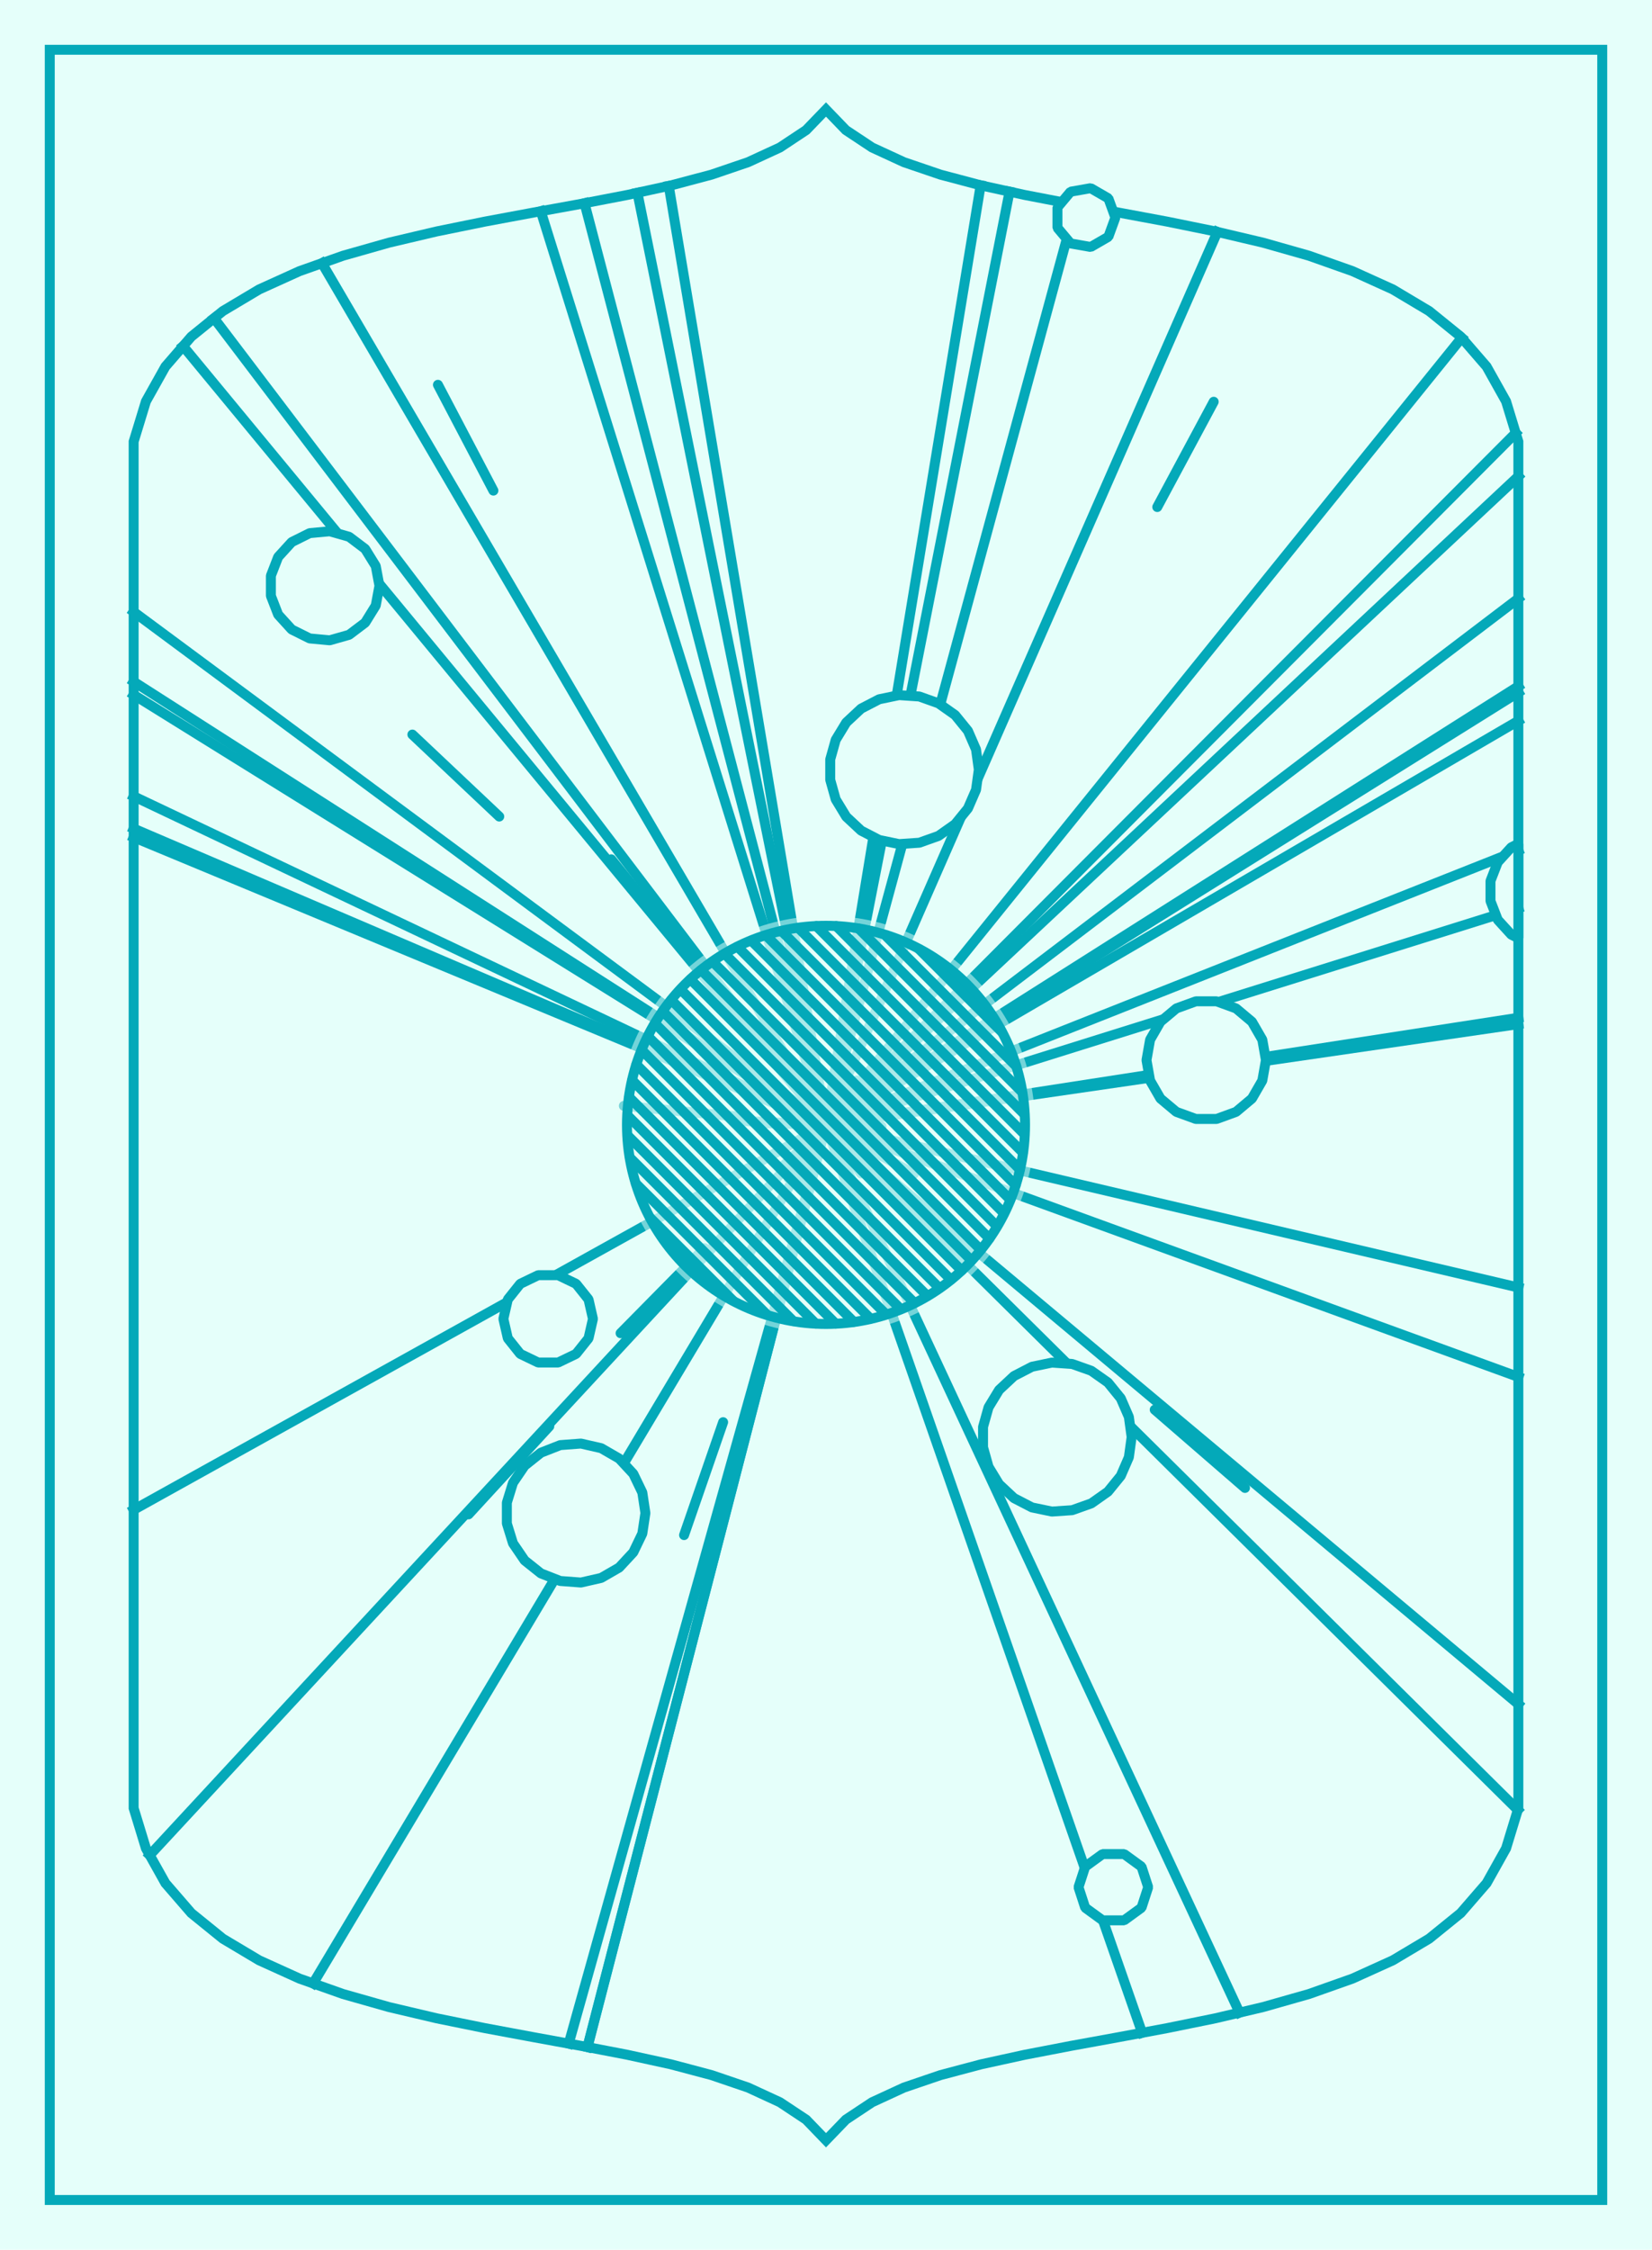 <?xml version="1.0"?>
<!DOCTYPE svg PUBLIC '-//W3C//DTD SVG 1.0//EN'
          'http://www.w3.org/TR/2001/REC-SVG-20010904/DTD/svg10.dtd'>
<svg xmlns:xlink="http://www.w3.org/1999/xlink" style="fill-opacity:1; color-rendering:auto; color-interpolation:auto; text-rendering:auto; stroke:black; stroke-linecap:square; stroke-miterlimit:10; shape-rendering:auto; stroke-opacity:1; fill:black; stroke-dasharray:none; font-weight:normal; stroke-width:1; font-family:'Dialog'; font-style:normal; stroke-linejoin:miter; font-size:12px; stroke-dashoffset:0; image-rendering:auto;" width="166" height="226" xmlns="http://www.w3.org/2000/svg"
><!--Generated by the Batik Graphics2D SVG Generator--><defs id="genericDefs"
  /><g
  ><g style="stroke-linecap:round; fill:rgb(229,255,250); stroke:rgb(229,255,250);"
    ><rect x="0" width="166" height="226" y="0" style="stroke:none;"
    /></g
    ><g style="stroke-linecap:round; fill:rgb(229,255,250); stroke:rgb(229,255,250);"
    ><path style="stroke:none;" d="M83 11 L81.003 13.071 L78.367 14.818 L75.171 16.292 L71.496 17.544 L67.422 18.625 L63.029 19.586 L58.398 20.478 L53.608 21.352 L48.74 22.259 L43.875 23.25 L39.092 24.376 L34.472 25.688 L30.095 27.237 L26.041 29.074 L22.391 31.25 L19.224 33.816 L16.621 36.823 L14.663 40.322 L13.429 44.364 L13.429 181.636 L14.663 185.678 L16.621 189.177 L19.224 192.184 L22.391 194.75 L26.041 196.926 L30.095 198.763 L34.472 200.312 L39.092 201.624 L43.875 202.75 L48.74 203.741 L53.608 204.648 L58.398 205.522 L63.029 206.414 L67.422 207.375 L71.496 208.456 L75.171 209.708 L78.367 211.182 L81.003 212.929 L83 215 L84.997 212.929 L87.633 211.182 L90.829 209.708 L94.504 208.456 L98.578 207.375 L102.971 206.414 L107.602 205.522 L112.392 204.648 L117.26 203.741 L122.125 202.75 L126.908 201.624 L131.528 200.312 L135.905 198.763 L139.959 196.926 L143.609 194.75 L146.776 192.184 L149.379 189.177 L151.337 185.678 L152.571 181.636 L152.571 44.364 L151.337 40.322 L149.379 36.823 L146.776 33.816 L143.609 31.25 L139.959 29.074 L135.905 27.237 L131.528 25.688 L126.908 24.376 L122.125 23.25 L117.26 22.259 L112.392 21.352 L107.602 20.478 L102.971 19.586 L98.578 18.625 L94.504 17.544 L90.829 16.292 L87.633 14.818 L84.997 13.071 Z"
      /><path d="M83 11 L81.003 13.071 L78.367 14.818 L75.171 16.292 L71.496 17.544 L67.422 18.625 L63.029 19.586 L58.398 20.478 L53.608 21.352 L48.74 22.259 L43.875 23.25 L39.092 24.376 L34.472 25.688 L30.095 27.237 L26.041 29.074 L22.391 31.25 L19.224 33.816 L16.621 36.823 L14.663 40.322 L13.429 44.364 L13.429 181.636 L14.663 185.678 L16.621 189.177 L19.224 192.184 L22.391 194.75 L26.041 196.926 L30.095 198.763 L34.472 200.312 L39.092 201.624 L43.875 202.75 L48.74 203.741 L53.608 204.648 L58.398 205.522 L63.029 206.414 L67.422 207.375 L71.496 208.456 L75.171 209.708 L78.367 211.182 L81.003 212.929 L83 215 L84.997 212.929 L87.633 211.182 L90.829 209.708 L94.504 208.456 L98.578 207.375 L102.971 206.414 L107.602 205.522 L112.392 204.648 L117.26 203.741 L122.125 202.75 L126.908 201.624 L131.528 200.312 L135.905 198.763 L139.959 196.926 L143.609 194.75 L146.776 192.184 L149.379 189.177 L151.337 185.678 L152.571 181.636 L152.571 44.364 L151.337 40.322 L149.379 36.823 L146.776 33.816 L143.609 31.25 L139.959 29.074 L135.905 27.237 L131.528 25.688 L126.908 24.376 L122.125 23.25 L117.26 22.259 L112.392 21.352 L107.602 20.478 L102.971 19.586 L98.578 18.625 L94.504 17.544 L90.829 16.292 L87.633 14.818 L84.997 13.071 Z" style="fill:none; stroke:rgb(4,169,185);"
      /><rect x="5" y="5" width="156" style="fill:none; stroke:rgb(4,169,185);" height="216"
    /></g
    ><g style="fill:rgb(4,169,185); stroke-linecap:butt; stroke-linejoin:bevel; stroke:rgb(4,169,185);"
    ><path style="fill:none;" d="M83 113 L152.571 72.408"
      /><path style="fill:none;" d="M83 113 L31.464 199.248"
      /><path style="fill:none;" d="M83 113 L21.505 31.968"
      /><path style="fill:none;" d="M83 113 L152.571 85.42"
      /><path style="fill:none;" d="M83 113 L152.571 138.323"
      /><path style="fill:none;" d="M83 113 L152.515 181.819"
      /><path style="fill:none;" d="M83 113 L152.571 60.121"
      /><path style="fill:none;" d="M83 113 L13.429 151.669"
      /><path style="fill:none;" d="M83 113 L98.54 18.615"
      /><path style="fill:none;" d="M83 113 L152.571 171.198"
      /><path style="fill:none;" d="M83 113 L13.429 79.992"
      /><path style="fill:none;" d="M83 113 L58.735 20.413"
      /><path style="fill:none;" d="M83 113 L13.429 69.794"
      /><path style="fill:none;" d="M83 113 L59.037 205.645"
      /><path style="fill:none;" d="M83 113 L13.429 61.462"
      /><path style="fill:none;" d="M83 113 L114.764 204.206"
      /><path style="fill:none;" d="M83 113 L146.877 33.933"
      /><path style="fill:none;" d="M83 113 L152.571 102.879"
      /><path style="fill:none;" d="M83 113 L13.429 68.477"
      /><path style="fill:none;" d="M83 113 L64.051 19.363"
      /><path style="fill:none;" d="M83 113 L152.571 69.557"
      /><path style="fill:none;" d="M83 113 L152.571 91.226"
      /><path style="fill:none;" d="M83 113 L152.306 43.496"
      /><path style="fill:none;" d="M83 113 L152.571 102.241"
      /><path style="fill:none;" d="M83 113 L152.571 68.939"
      /><path style="fill:none;" d="M83 113 L122.326 23.297"
      /><path style="fill:none;" d="M83 113 L32.355 26.437"
      /><path style="fill:none;" d="M83 113 L124.551 202.179"
      /><path style="fill:none;" d="M83 113 L108.125 20.573"
      /><path style="fill:none;" d="M83 113 L101.442 19.251"
      /><path style="fill:none;" d="M83 113 L18.397 34.771"
      /><path style="fill:none;" d="M83 113 L152.571 47.85"
      /><path style="fill:none;" d="M83 113 L59.025 205.643"
      /><path style="fill:none;" d="M83 113 L152.571 129.336"
      /><path style="fill:none;" d="M83 113 L57.147 205.294"
      /><path style="fill:none;" d="M83 113 L13.429 84.108"
      /><path style="fill:none;" d="M83 113 L13.429 83.237"
      /><path style="fill:none;" d="M83 113 L15.045 186.361"
      /><path style="fill:none;" d="M83 113 L67.201 18.673"
      /><path style="fill:none;" d="M83 113 L54.341 21.218"
      /><line x1="74.863" x2="86.85" y1="112.617" style="stroke-linecap:round; fill:none; stroke-linejoin:miter;" y2="113.181"
      /><line x1="143.071" x2="131.201" y1="104.075" style="stroke-linecap:round; fill:none; stroke-linejoin:miter;" y2="105.839"
      /><line x1="62.69" x2="74.637" y1="111.092" style="stroke-linecap:round; fill:none; stroke-linejoin:miter;" y2="112.215"
      /><line x1="80.734" x2="85.195" y1="118.658" style="stroke-linecap:round; fill:none; stroke-linejoin:miter;" y2="107.518"
      /><line x1="41.437" x2="50.166" y1="73.791" style="stroke-linecap:round; fill:none; stroke-linejoin:miter;" y2="82.026"
      /><line x1="121.958" x2="116.287" y1="40.359" style="stroke-linecap:round; fill:none; stroke-linejoin:miter;" y2="50.934"
      /><line x1="91.834" x2="81.353" y1="117.925" style="stroke-linecap:round; fill:none; stroke-linejoin:miter;" y2="112.082"
      /><line x1="79.236" x2="86.132" y1="118.361" style="stroke-linecap:round; fill:none; stroke-linejoin:miter;" y2="108.54"
      /><line x1="62.36" x2="70.786" y1="133.93" style="stroke-linecap:round; fill:none; stroke-linejoin:miter;" y2="125.386"
      /><line x1="76.586" x2="88.582" y1="112.822" style="stroke-linecap:round; fill:none; stroke-linejoin:miter;" y2="113.155"
      /><line x1="61.421" x2="68.968" y1="86.324" style="stroke-linecap:round; fill:none; stroke-linejoin:miter;" y2="95.653"
      /><line x1="44.005" x2="49.579" y1="38.656" style="stroke-linecap:round; fill:none; stroke-linejoin:miter;" y2="49.283"
      /><line x1="78.644" x2="87.296" y1="117.187" style="stroke-linecap:round; fill:none; stroke-linejoin:miter;" y2="108.871"
      /><line x1="106.92" x2="104.903" y1="253.295" style="stroke-linecap:round; fill:none; stroke-linejoin:miter;" y2="241.465"
      /><line x1="125.102" x2="116.032" y1="149.472" style="stroke-linecap:round; fill:none; stroke-linejoin:miter;" y2="141.615"
      /><line x1="47.08" x2="55.195" y1="152.126" style="stroke-linecap:round; fill:none; stroke-linejoin:miter;" y2="143.286"
      /><line x1="81.159" x2="84.84" y1="118.712" style="stroke-linecap:round; fill:none; stroke-linejoin:miter;" y2="107.291"
      /><line x1="195.432" x2="185.555" y1="35.419" style="stroke-linecap:round; fill:none; stroke-linejoin:miter;" y2="42.235"
      /><line x1="68.738" x2="72.662" y1="154.208" style="stroke-linecap:round; fill:none; stroke-linejoin:miter;" y2="142.868"
      /><line x1="86.509" x2="79.495" y1="117.871" style="stroke-linecap:round; fill:none; stroke-linejoin:miter;" y2="108.134"
      /><path d="M152.571 84.764 L151.863 85.116 L150.502 86.61 L149.772 88.494 L149.772 90.516 L150.502 92.4 L151.863 93.894 L152.571 94.246 Z" style="fill:rgb(229,255,250); stroke:none;"
      /><path style="fill:none;" d="M152.571 84.764 L151.863 85.116 L150.502 86.61 L149.772 88.494 L149.772 90.516 L150.502 92.4 L151.863 93.894 L152.571 94.246 Z"
      /><path d="M64.542 149.931 L63.636 148.052 L62.217 146.522 L60.41 145.479 L58.376 145.014 L56.295 145.17 L54.353 145.933 L52.721 147.233 L51.546 148.958 L50.931 150.951 L50.931 153.038 L51.546 155.032 L52.721 156.756 L54.353 158.057 L56.295 158.819 L58.376 158.975 L60.41 158.511 L62.217 157.468 L63.636 155.938 L64.542 154.058 L64.853 151.995 Z" style="fill:rgb(229,255,250); stroke:none;"
      /><path style="fill:none;" d="M64.542 149.931 L63.636 148.052 L62.217 146.522 L60.41 145.479 L58.376 145.014 L56.295 145.17 L54.353 145.933 L52.721 147.233 L51.546 148.958 L50.931 150.951 L50.931 153.038 L51.546 155.032 L52.721 156.756 L54.353 158.057 L56.295 158.819 L58.376 158.975 L60.41 158.511 L62.217 157.468 L63.636 155.938 L64.542 154.058 L64.853 151.995 Z"
      /><path d="M126.842 104.446 L125.8 102.641 L124.204 101.302 L122.246 100.589 L120.162 100.589 L118.204 101.302 L116.607 102.641 L115.566 104.446 L115.204 106.498 L115.566 108.55 L116.607 110.355 L118.204 111.694 L120.162 112.407 L122.246 112.407 L124.204 111.694 L125.8 110.355 L126.842 108.55 L127.204 106.498 Z" style="fill:rgb(229,255,250); stroke:none;"
      /><path style="fill:none;" d="M126.842 104.446 L125.8 102.641 L124.204 101.302 L122.246 100.589 L120.162 100.589 L118.204 101.302 L116.607 102.641 L115.566 104.446 L115.204 106.498 L115.566 108.55 L116.607 110.355 L118.204 111.694 L120.162 112.407 L122.246 112.407 L124.204 111.694 L125.8 110.355 L126.842 108.55 L127.204 106.498 Z"
      /><path d="M37.756 56.86 L36.692 55.141 L35.079 53.923 L33.135 53.37 L31.122 53.556 L29.313 54.457 L27.951 55.951 L27.221 57.836 L27.221 59.857 L27.951 61.742 L29.313 63.236 L31.122 64.136 L33.135 64.323 L35.079 63.77 L36.692 62.552 L37.756 60.833 L38.128 58.846 Z" style="fill:rgb(229,255,250); stroke:none;"
      /><path style="fill:none;" d="M37.756 56.86 L36.692 55.141 L35.079 53.923 L33.135 53.37 L31.122 53.556 L29.313 54.457 L27.951 55.951 L27.221 57.836 L27.221 59.857 L27.951 61.742 L29.313 63.236 L31.122 64.136 L33.135 64.323 L35.079 63.77 L36.692 62.552 L37.756 60.833 L38.128 58.846 Z"
      /><path d="M114.706 187.523 L112.956 186.251 L110.793 186.251 L109.043 187.523 L108.374 189.58 L109.043 191.637 L110.793 192.909 L112.956 192.909 L114.706 191.637 L115.374 189.58 Z" style="fill:rgb(229,255,250); stroke:none;"
      /><path style="fill:none;" d="M114.706 187.523 L112.956 186.251 L110.793 186.251 L109.043 187.523 L108.374 189.58 L109.043 191.637 L110.793 192.909 L112.956 192.909 L114.706 191.637 L115.374 189.58 Z"
      /><path d="M111.374 19.929 L109.597 18.903 L107.576 19.259 L106.257 20.831 L106.257 22.883 L107.576 24.455 L109.597 24.811 L111.374 23.785 L112.076 21.857 Z" style="fill:rgb(229,255,250); stroke:none;"
      /><path style="fill:none;" d="M111.374 19.929 L109.597 18.903 L107.576 19.259 L106.257 20.831 L106.257 22.883 L107.576 24.455 L109.597 24.811 L111.374 23.785 L112.076 21.857 Z"
      /><path d="M98.076 75.289 L97.262 73.416 L95.973 71.831 L94.304 70.653 L92.38 69.969 L90.342 69.83 L88.342 70.246 L86.529 71.185 L85.036 72.579 L83.975 74.324 L83.424 76.291 L83.424 78.334 L83.975 80.3 L85.036 82.046 L86.529 83.44 L88.342 84.379 L90.342 84.795 L92.38 84.656 L94.304 83.972 L95.973 82.794 L97.262 81.209 L98.076 79.336 L98.354 77.312 Z" style="fill:rgb(229,255,250); stroke:none;"
      /><path style="fill:none;" d="M98.076 75.289 L97.262 73.416 L95.973 71.831 L94.304 70.653 L92.38 69.969 L90.342 69.83 L88.342 70.246 L86.529 71.185 L85.036 72.579 L83.975 74.324 L83.424 76.291 L83.424 78.334 L83.975 80.3 L85.036 82.046 L86.529 83.44 L88.342 84.379 L90.342 84.795 L92.38 84.656 L94.304 83.972 L95.973 82.794 L97.262 81.209 L98.076 79.336 L98.354 77.312 Z"
      /><path d="M59.137 130.535 L57.888 128.969 L56.084 128.1 L54.081 128.1 L52.277 128.969 L51.028 130.535 L50.582 132.487 L51.028 134.44 L52.277 136.005 L54.081 136.874 L56.084 136.874 L57.888 136.005 L59.137 134.44 L59.582 132.487 Z" style="fill:rgb(229,255,250); stroke:none;"
      /><path style="fill:none;" d="M59.137 130.535 L57.888 128.969 L56.084 128.1 L54.081 128.1 L52.277 128.969 L51.028 130.535 L50.582 132.487 L51.028 134.44 L52.277 136.005 L54.081 136.874 L56.084 136.874 L57.888 136.005 L59.137 134.44 L59.582 132.487 Z"
      /><path d="M113.433 142.34 L112.619 140.467 L111.33 138.882 L109.661 137.704 L107.737 137.02 L105.699 136.881 L103.699 137.297 L101.885 138.236 L100.393 139.631 L99.332 141.376 L98.781 143.342 L98.781 145.385 L99.332 147.352 L100.393 149.097 L101.885 150.491 L103.699 151.431 L105.699 151.846 L107.737 151.707 L109.661 151.023 L111.33 149.845 L112.619 148.261 L113.433 146.387 L113.711 144.364 Z" style="fill:rgb(229,255,250); stroke:none;"
      /><path style="fill:none;" d="M113.433 142.34 L112.619 140.467 L111.33 138.882 L109.661 137.704 L107.737 137.02 L105.699 136.881 L103.699 137.297 L101.885 138.236 L100.393 139.631 L99.332 141.376 L98.781 143.342 L98.781 145.385 L99.332 147.352 L100.393 149.097 L101.885 150.491 L103.699 151.431 L105.699 151.846 L107.737 151.707 L109.661 151.023 L111.33 149.845 L112.619 148.261 L113.433 146.387 L113.711 144.364 Z"
    /></g
    ><g style="fill:rgb(229,255,250); fill-opacity:0.498; stroke-opacity:0.498; stroke-linecap:round; stroke:rgb(229,255,250);"
    ><circle r="21" style="stroke:none;" cx="83" cy="113"
      /><circle r="20" style="stroke:none;" cx="83" cy="113"
    /></g
    ><g style="stroke-linecap:round; fill:rgb(4,169,185); stroke:rgb(4,169,185);"
    ><circle r="20" style="fill:none;" cx="83" cy="113"
      /><path d="M65.327 122.327 L73.662 130.662" style="fill:none; stroke-linecap:butt; stroke-linejoin:bevel;"
      /><path d="M63.893 118.893 L77.076 132.076" style="fill:none; stroke-linecap:butt; stroke-linejoin:bevel;"
      /><path d="M63.298 116.298 L79.717 132.717" style="fill:none; stroke-linecap:butt; stroke-linejoin:bevel;"
      /><path d="M63.053 114.053 L81.973 132.973" style="fill:none; stroke-linecap:butt; stroke-linejoin:bevel;"
      /><path d="M63.048 112.048 L83.974 132.974" style="fill:none; stroke-linecap:butt; stroke-linejoin:bevel;"
      /><path d="M63.219 110.219 L85.793 132.793" style="fill:none; stroke-linecap:butt; stroke-linejoin:bevel;"
      /><path d="M63.526 108.525 L87.473 132.473" style="fill:none; stroke-linecap:butt; stroke-linejoin:bevel;"
      /><path d="M63.943 106.943 L89.04 132.04" style="fill:none; stroke-linecap:butt; stroke-linejoin:bevel;"
      /><path d="M64.484 105.484 L90.512 131.512" style="fill:none; stroke-linecap:butt; stroke-linejoin:bevel;"
      /><path d="M65.112 104.112 L91.903 130.903" style="fill:none; stroke-linecap:butt; stroke-linejoin:bevel;"
      /><path d="M65.813 102.813 L93.189 130.189" style="fill:none; stroke-linecap:butt; stroke-linejoin:bevel;"
      /><path d="M66.581 101.581 L94.401 129.401" style="fill:none; stroke-linecap:butt; stroke-linejoin:bevel;"
      /><path d="M67.453 100.453 L95.551 128.551" style="fill:none; stroke-linecap:butt; stroke-linejoin:bevel;"
      /><path d="M68.384 99.384 L96.627 127.627" style="fill:none; stroke-linecap:butt; stroke-linejoin:bevel;"
      /><path d="M69.373 98.373 L97.616 126.616" style="fill:none; stroke-linecap:butt; stroke-linejoin:bevel;"
      /><path d="M70.449 97.449 L98.547 125.547" style="fill:none; stroke-linecap:butt; stroke-linejoin:bevel;"
      /><path d="M71.599 96.599 L99.419 124.419" style="fill:none; stroke-linecap:butt; stroke-linejoin:bevel;"
      /><path d="M72.811 95.811 L100.187 123.187" style="fill:none; stroke-linecap:butt; stroke-linejoin:bevel;"
      /><path d="M74.097 95.097 L100.888 121.888" style="fill:none; stroke-linecap:butt; stroke-linejoin:bevel;"
      /><path d="M75.488 94.488 L101.516 120.516" style="fill:none; stroke-linecap:butt; stroke-linejoin:bevel;"
      /><path d="M76.96 93.96 L102.057 119.057" style="fill:none; stroke-linecap:butt; stroke-linejoin:bevel;"
      /><path d="M78.527 93.527 L102.475 117.475" style="fill:none; stroke-linecap:butt; stroke-linejoin:bevel;"
      /><path d="M80.207 93.207 L102.781 115.781" style="fill:none; stroke-linecap:butt; stroke-linejoin:bevel;"
      /><path d="M82.026 93.026 L102.952 113.952" style="fill:none; stroke-linecap:butt; stroke-linejoin:bevel;"
      /><path d="M84.027 93.027 L102.947 111.947" style="fill:none; stroke-linecap:butt; stroke-linejoin:bevel;"
      /><path d="M86.283 93.283 L102.702 109.702" style="fill:none; stroke-linecap:butt; stroke-linejoin:bevel;"
      /><path d="M88.924 93.924 L102.107 107.107" style="fill:none; stroke-linecap:butt; stroke-linejoin:bevel;"
      /><path d="M92.338 95.338 L100.673 103.673" style="fill:none; stroke-linecap:butt; stroke-linejoin:bevel;"
    /></g
  ></g
></svg
>
